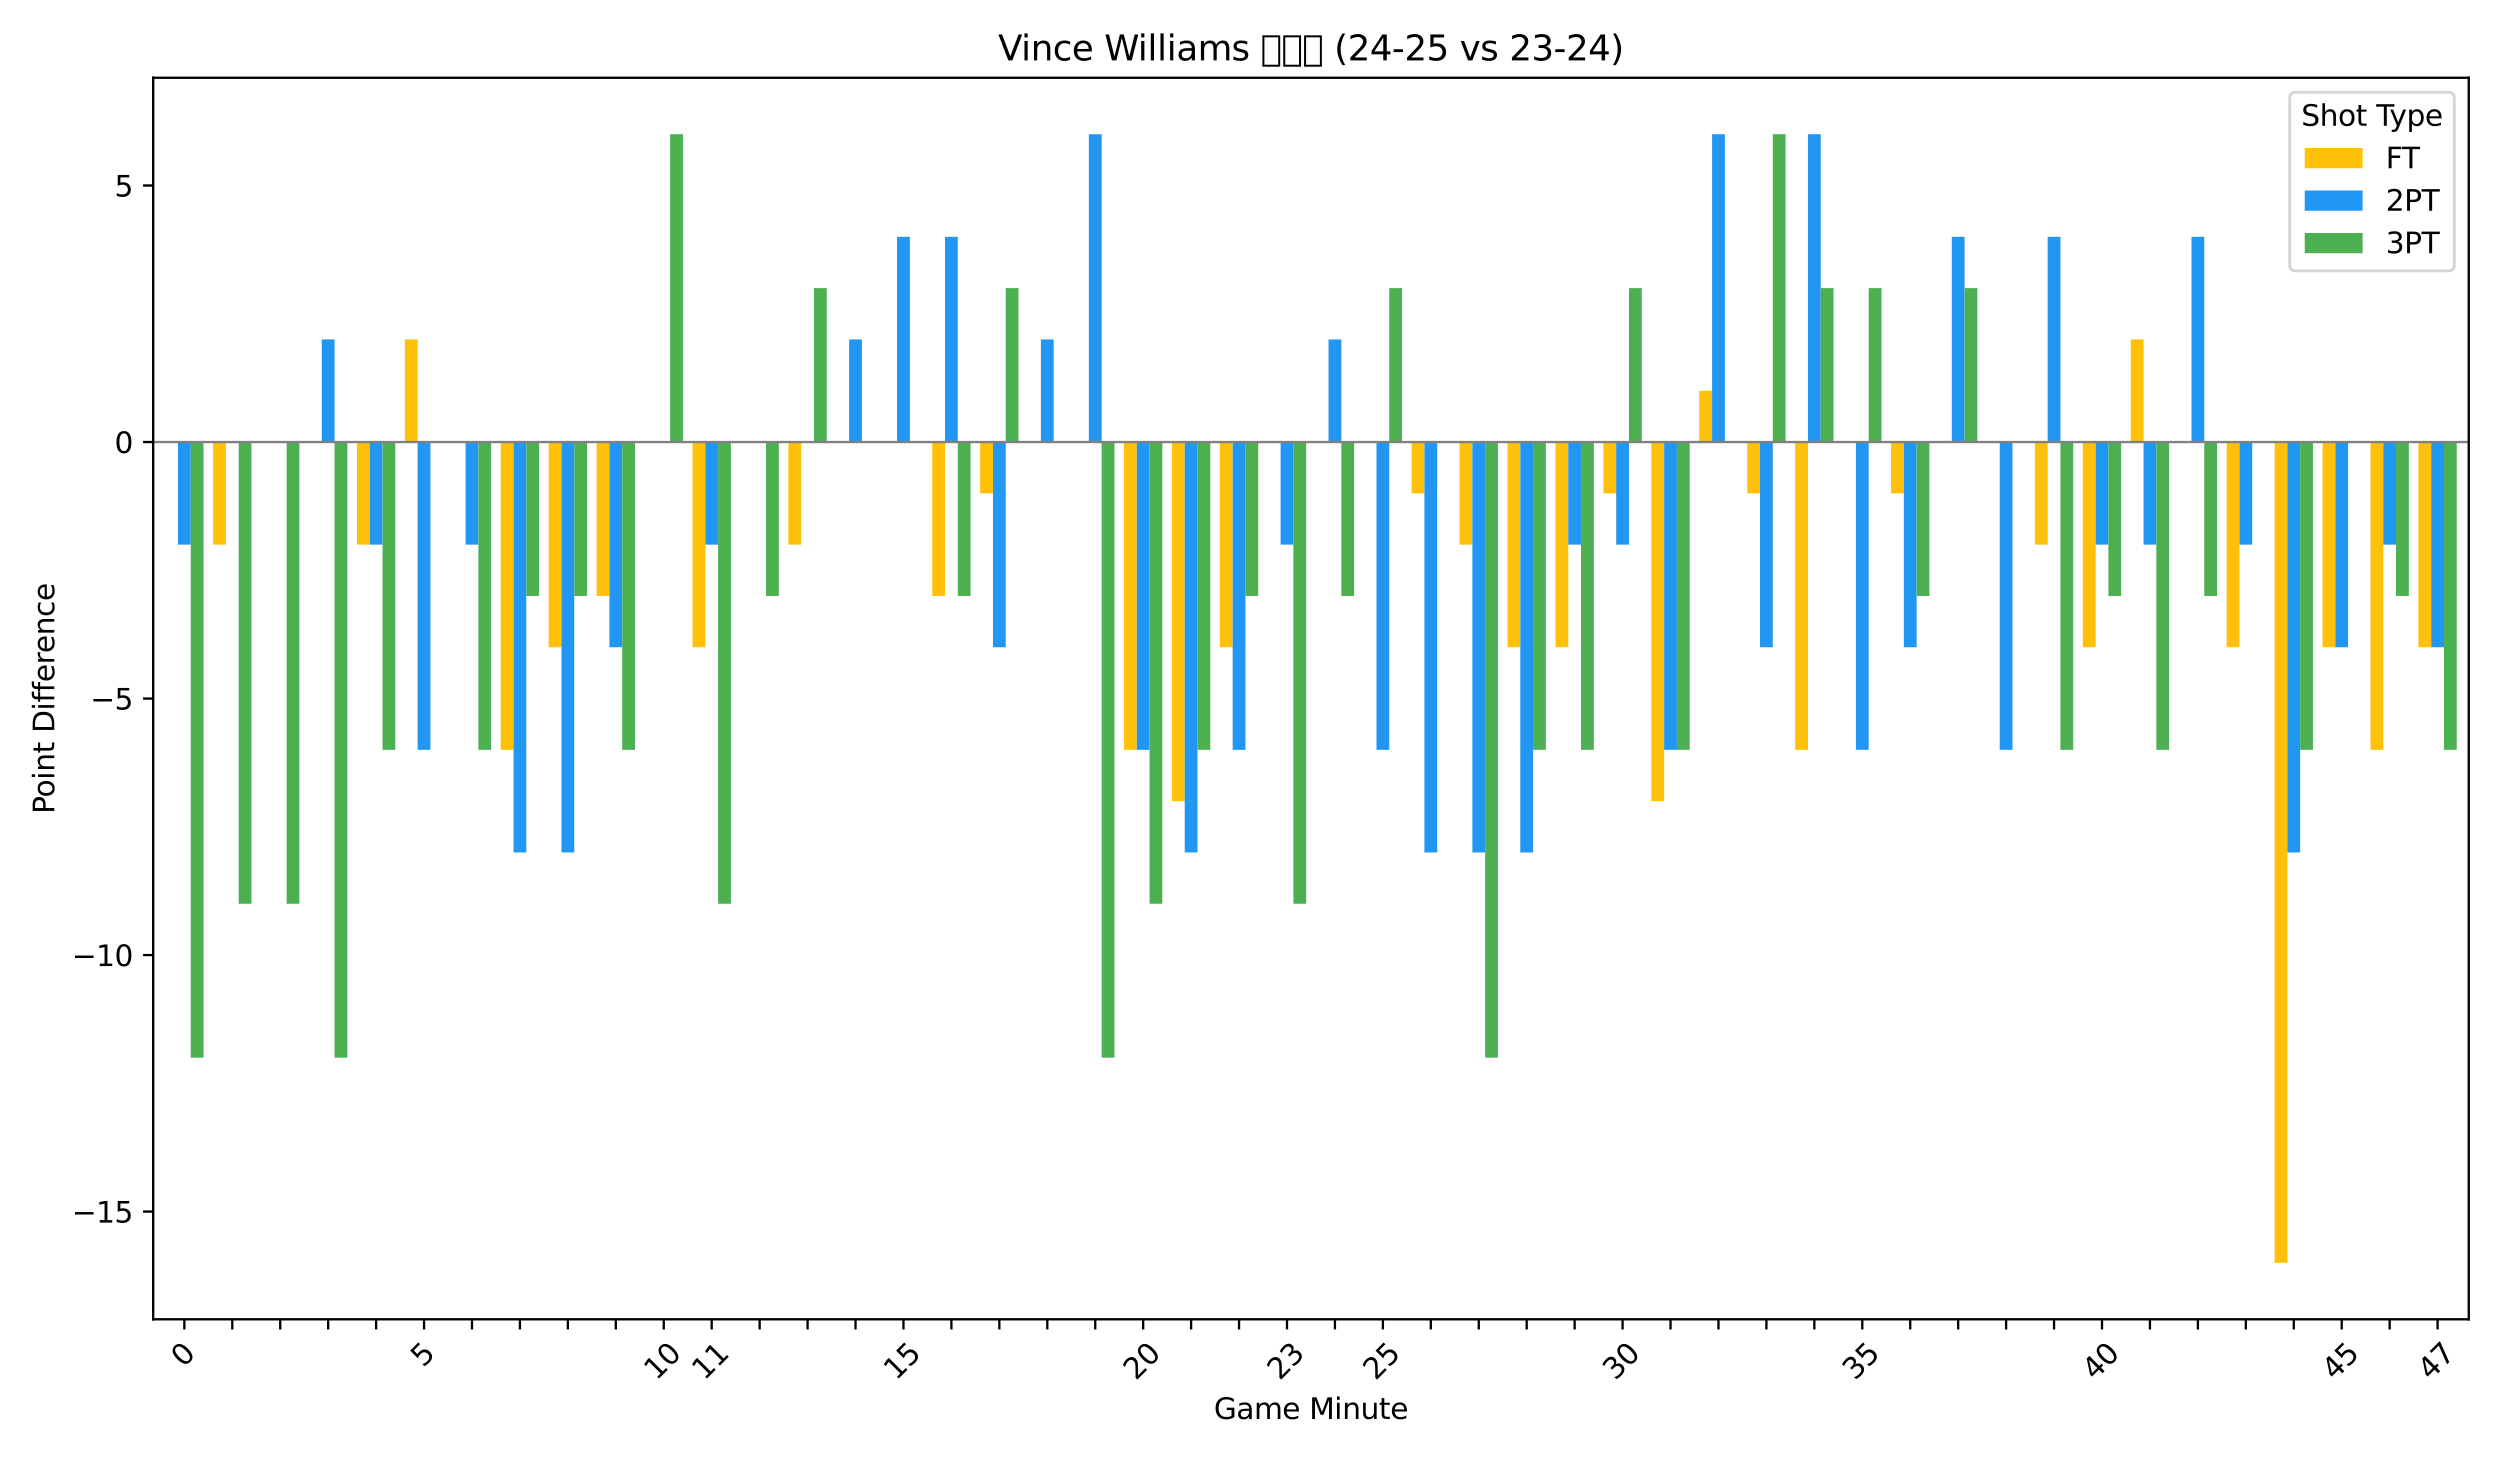 <?xml version="1.0" encoding="utf-8" standalone="no"?>
<!DOCTYPE svg PUBLIC "-//W3C//DTD SVG 1.1//EN"
  "http://www.w3.org/Graphics/SVG/1.1/DTD/svg11.dtd">
<svg xmlns:xlink="http://www.w3.org/1999/xlink" width="864pt" height="504pt" viewBox="0 0 864 504" xmlns="http://www.w3.org/2000/svg" version="1.1">
 <defs>
  <style type="text/css">*{stroke-linejoin: round; stroke-linecap: butt}</style>
 </defs>
 <g id="figure_1">
  <g id="patch_1">
   <path d="M 0 504 
L 864 504 
L 864 0 
L 0 0 
z
" style="fill: #ffffff"/>
  </g>
  <g id="axes_1">
   <g id="patch_2">
    <path d="M 52.94 455.956 
L 853.2 455.956 
L 853.2 26.88 
L 52.94 26.88 
z
" style="fill: #ffffff"/>
   </g>
   <g id="patch_3">
    <path d="M 57.082 152.766 
L 61.5 152.766 
L 61.5 152.766 
L 57.082 152.766 
z
" clip-path="url(#p3e4d8f391f)" style="fill: #ffc107"/>
   </g>
   <g id="patch_4">
    <path d="M 73.651 152.766 
L 78.069 152.766 
L 78.069 188.227 
L 73.651 188.227 
z
" clip-path="url(#p3e4d8f391f)" style="fill: #ffc107"/>
   </g>
   <g id="patch_5">
    <path d="M 90.219 152.766 
L 94.637 152.766 
L 94.637 152.766 
L 90.219 152.766 
z
" clip-path="url(#p3e4d8f391f)" style="fill: #ffc107"/>
   </g>
   <g id="patch_6">
    <path d="M 106.788 152.766 
L 111.206 152.766 
L 111.206 152.766 
L 106.788 152.766 
z
" clip-path="url(#p3e4d8f391f)" style="fill: #ffc107"/>
   </g>
   <g id="patch_7">
    <path d="M 123.356 152.766 
L 127.775 152.766 
L 127.775 188.227 
L 123.356 188.227 
z
" clip-path="url(#p3e4d8f391f)" style="fill: #ffc107"/>
   </g>
   <g id="patch_8">
    <path d="M 139.925 152.766 
L 144.343 152.766 
L 144.343 117.305 
L 139.925 117.305 
z
" clip-path="url(#p3e4d8f391f)" style="fill: #ffc107"/>
   </g>
   <g id="patch_9">
    <path d="M 156.493 152.766 
L 160.912 152.766 
L 160.912 152.766 
L 156.493 152.766 
z
" clip-path="url(#p3e4d8f391f)" style="fill: #ffc107"/>
   </g>
   <g id="patch_10">
    <path d="M 173.062 152.766 
L 177.48 152.766 
L 177.48 259.148 
L 173.062 259.148 
z
" clip-path="url(#p3e4d8f391f)" style="fill: #ffc107"/>
   </g>
   <g id="patch_11">
    <path d="M 189.63 152.766 
L 194.049 152.766 
L 194.049 223.687 
L 189.63 223.687 
z
" clip-path="url(#p3e4d8f391f)" style="fill: #ffc107"/>
   </g>
   <g id="patch_12">
    <path d="M 206.199 152.766 
L 210.617 152.766 
L 210.617 205.957 
L 206.199 205.957 
z
" clip-path="url(#p3e4d8f391f)" style="fill: #ffc107"/>
   </g>
   <g id="patch_13">
    <path d="M 222.767 152.766 
L 227.186 152.766 
L 227.186 152.766 
L 222.767 152.766 
z
" clip-path="url(#p3e4d8f391f)" style="fill: #ffc107"/>
   </g>
   <g id="patch_14">
    <path d="M 239.336 152.766 
L 243.754 152.766 
L 243.754 223.687 
L 239.336 223.687 
z
" clip-path="url(#p3e4d8f391f)" style="fill: #ffc107"/>
   </g>
   <g id="patch_15">
    <path d="M 255.904 152.766 
L 260.323 152.766 
L 260.323 152.766 
L 255.904 152.766 
z
" clip-path="url(#p3e4d8f391f)" style="fill: #ffc107"/>
   </g>
   <g id="patch_16">
    <path d="M 272.473 152.766 
L 276.891 152.766 
L 276.891 188.227 
L 272.473 188.227 
z
" clip-path="url(#p3e4d8f391f)" style="fill: #ffc107"/>
   </g>
   <g id="patch_17">
    <path d="M 289.042 152.766 
L 293.46 152.766 
L 293.46 152.766 
L 289.042 152.766 
z
" clip-path="url(#p3e4d8f391f)" style="fill: #ffc107"/>
   </g>
   <g id="patch_18">
    <path d="M 305.61 152.766 
L 310.028 152.766 
L 310.028 152.766 
L 305.61 152.766 
z
" clip-path="url(#p3e4d8f391f)" style="fill: #ffc107"/>
   </g>
   <g id="patch_19">
    <path d="M 322.179 152.766 
L 326.597 152.766 
L 326.597 205.957 
L 322.179 205.957 
z
" clip-path="url(#p3e4d8f391f)" style="fill: #ffc107"/>
   </g>
   <g id="patch_20">
    <path d="M 338.747 152.766 
L 343.165 152.766 
L 343.165 170.496 
L 338.747 170.496 
z
" clip-path="url(#p3e4d8f391f)" style="fill: #ffc107"/>
   </g>
   <g id="patch_21">
    <path d="M 355.316 152.766 
L 359.734 152.766 
L 359.734 152.766 
L 355.316 152.766 
z
" clip-path="url(#p3e4d8f391f)" style="fill: #ffc107"/>
   </g>
   <g id="patch_22">
    <path d="M 371.884 152.766 
L 376.302 152.766 
L 376.302 152.766 
L 371.884 152.766 
z
" clip-path="url(#p3e4d8f391f)" style="fill: #ffc107"/>
   </g>
   <g id="patch_23">
    <path d="M 388.453 152.766 
L 392.871 152.766 
L 392.871 259.148 
L 388.453 259.148 
z
" clip-path="url(#p3e4d8f391f)" style="fill: #ffc107"/>
   </g>
   <g id="patch_24">
    <path d="M 405.021 152.766 
L 409.44 152.766 
L 409.44 276.879 
L 405.021 276.879 
z
" clip-path="url(#p3e4d8f391f)" style="fill: #ffc107"/>
   </g>
   <g id="patch_25">
    <path d="M 421.59 152.766 
L 426.008 152.766 
L 426.008 223.687 
L 421.59 223.687 
z
" clip-path="url(#p3e4d8f391f)" style="fill: #ffc107"/>
   </g>
   <g id="patch_26">
    <path d="M 438.158 152.766 
L 442.577 152.766 
L 442.577 152.766 
L 438.158 152.766 
z
" clip-path="url(#p3e4d8f391f)" style="fill: #ffc107"/>
   </g>
   <g id="patch_27">
    <path d="M 454.727 152.766 
L 459.145 152.766 
L 459.145 152.766 
L 454.727 152.766 
z
" clip-path="url(#p3e4d8f391f)" style="fill: #ffc107"/>
   </g>
   <g id="patch_28">
    <path d="M 471.295 152.766 
L 475.714 152.766 
L 475.714 152.766 
L 471.295 152.766 
z
" clip-path="url(#p3e4d8f391f)" style="fill: #ffc107"/>
   </g>
   <g id="patch_29">
    <path d="M 487.864 152.766 
L 492.282 152.766 
L 492.282 170.496 
L 487.864 170.496 
z
" clip-path="url(#p3e4d8f391f)" style="fill: #ffc107"/>
   </g>
   <g id="patch_30">
    <path d="M 504.432 152.766 
L 508.851 152.766 
L 508.851 188.227 
L 504.432 188.227 
z
" clip-path="url(#p3e4d8f391f)" style="fill: #ffc107"/>
   </g>
   <g id="patch_31">
    <path d="M 521.001 152.766 
L 525.419 152.766 
L 525.419 223.687 
L 521.001 223.687 
z
" clip-path="url(#p3e4d8f391f)" style="fill: #ffc107"/>
   </g>
   <g id="patch_32">
    <path d="M 537.57 152.766 
L 541.988 152.766 
L 541.988 223.687 
L 537.57 223.687 
z
" clip-path="url(#p3e4d8f391f)" style="fill: #ffc107"/>
   </g>
   <g id="patch_33">
    <path d="M 554.138 152.766 
L 558.556 152.766 
L 558.556 170.496 
L 554.138 170.496 
z
" clip-path="url(#p3e4d8f391f)" style="fill: #ffc107"/>
   </g>
   <g id="patch_34">
    <path d="M 570.707 152.766 
L 575.125 152.766 
L 575.125 276.879 
L 570.707 276.879 
z
" clip-path="url(#p3e4d8f391f)" style="fill: #ffc107"/>
   </g>
   <g id="patch_35">
    <path d="M 587.275 152.766 
L 591.693 152.766 
L 591.693 135.035 
L 587.275 135.035 
z
" clip-path="url(#p3e4d8f391f)" style="fill: #ffc107"/>
   </g>
   <g id="patch_36">
    <path d="M 603.844 152.766 
L 608.262 152.766 
L 608.262 170.496 
L 603.844 170.496 
z
" clip-path="url(#p3e4d8f391f)" style="fill: #ffc107"/>
   </g>
   <g id="patch_37">
    <path d="M 620.412 152.766 
L 624.83 152.766 
L 624.83 259.148 
L 620.412 259.148 
z
" clip-path="url(#p3e4d8f391f)" style="fill: #ffc107"/>
   </g>
   <g id="patch_38">
    <path d="M 636.981 152.766 
L 641.399 152.766 
L 641.399 152.766 
L 636.981 152.766 
z
" clip-path="url(#p3e4d8f391f)" style="fill: #ffc107"/>
   </g>
   <g id="patch_39">
    <path d="M 653.549 152.766 
L 657.967 152.766 
L 657.967 170.496 
L 653.549 170.496 
z
" clip-path="url(#p3e4d8f391f)" style="fill: #ffc107"/>
   </g>
   <g id="patch_40">
    <path d="M 670.118 152.766 
L 674.536 152.766 
L 674.536 152.766 
L 670.118 152.766 
z
" clip-path="url(#p3e4d8f391f)" style="fill: #ffc107"/>
   </g>
   <g id="patch_41">
    <path d="M 686.686 152.766 
L 691.105 152.766 
L 691.105 152.766 
L 686.686 152.766 
z
" clip-path="url(#p3e4d8f391f)" style="fill: #ffc107"/>
   </g>
   <g id="patch_42">
    <path d="M 703.255 152.766 
L 707.673 152.766 
L 707.673 188.227 
L 703.255 188.227 
z
" clip-path="url(#p3e4d8f391f)" style="fill: #ffc107"/>
   </g>
   <g id="patch_43">
    <path d="M 719.823 152.766 
L 724.242 152.766 
L 724.242 223.687 
L 719.823 223.687 
z
" clip-path="url(#p3e4d8f391f)" style="fill: #ffc107"/>
   </g>
   <g id="patch_44">
    <path d="M 736.392 152.766 
L 740.81 152.766 
L 740.81 117.305 
L 736.392 117.305 
z
" clip-path="url(#p3e4d8f391f)" style="fill: #ffc107"/>
   </g>
   <g id="patch_45">
    <path d="M 752.96 152.766 
L 757.379 152.766 
L 757.379 152.766 
L 752.96 152.766 
z
" clip-path="url(#p3e4d8f391f)" style="fill: #ffc107"/>
   </g>
   <g id="patch_46">
    <path d="M 769.529 152.766 
L 773.947 152.766 
L 773.947 223.687 
L 769.529 223.687 
z
" clip-path="url(#p3e4d8f391f)" style="fill: #ffc107"/>
   </g>
   <g id="patch_47">
    <path d="M 786.097 152.766 
L 790.516 152.766 
L 790.516 436.452 
L 786.097 436.452 
z
" clip-path="url(#p3e4d8f391f)" style="fill: #ffc107"/>
   </g>
   <g id="patch_48">
    <path d="M 802.666 152.766 
L 807.084 152.766 
L 807.084 223.687 
L 802.666 223.687 
z
" clip-path="url(#p3e4d8f391f)" style="fill: #ffc107"/>
   </g>
   <g id="patch_49">
    <path d="M 819.235 152.766 
L 823.653 152.766 
L 823.653 259.148 
L 819.235 259.148 
z
" clip-path="url(#p3e4d8f391f)" style="fill: #ffc107"/>
   </g>
   <g id="patch_50">
    <path d="M 835.803 152.766 
L 840.221 152.766 
L 840.221 223.687 
L 835.803 223.687 
z
" clip-path="url(#p3e4d8f391f)" style="fill: #ffc107"/>
   </g>
   <g id="patch_51">
    <path d="M 61.5 152.766 
L 65.919 152.766 
L 65.919 188.227 
L 61.5 188.227 
z
" clip-path="url(#p3e4d8f391f)" style="fill: #2196f3"/>
   </g>
   <g id="patch_52">
    <path d="M 78.069 152.766 
L 82.487 152.766 
L 82.487 152.766 
L 78.069 152.766 
z
" clip-path="url(#p3e4d8f391f)" style="fill: #2196f3"/>
   </g>
   <g id="patch_53">
    <path d="M 94.637 152.766 
L 99.056 152.766 
L 99.056 152.766 
L 94.637 152.766 
z
" clip-path="url(#p3e4d8f391f)" style="fill: #2196f3"/>
   </g>
   <g id="patch_54">
    <path d="M 111.206 152.766 
L 115.624 152.766 
L 115.624 117.305 
L 111.206 117.305 
z
" clip-path="url(#p3e4d8f391f)" style="fill: #2196f3"/>
   </g>
   <g id="patch_55">
    <path d="M 127.775 152.766 
L 132.193 152.766 
L 132.193 188.227 
L 127.775 188.227 
z
" clip-path="url(#p3e4d8f391f)" style="fill: #2196f3"/>
   </g>
   <g id="patch_56">
    <path d="M 144.343 152.766 
L 148.761 152.766 
L 148.761 259.148 
L 144.343 259.148 
z
" clip-path="url(#p3e4d8f391f)" style="fill: #2196f3"/>
   </g>
   <g id="patch_57">
    <path d="M 160.912 152.766 
L 165.33 152.766 
L 165.33 188.227 
L 160.912 188.227 
z
" clip-path="url(#p3e4d8f391f)" style="fill: #2196f3"/>
   </g>
   <g id="patch_58">
    <path d="M 177.48 152.766 
L 181.898 152.766 
L 181.898 294.609 
L 177.48 294.609 
z
" clip-path="url(#p3e4d8f391f)" style="fill: #2196f3"/>
   </g>
   <g id="patch_59">
    <path d="M 194.049 152.766 
L 198.467 152.766 
L 198.467 294.609 
L 194.049 294.609 
z
" clip-path="url(#p3e4d8f391f)" style="fill: #2196f3"/>
   </g>
   <g id="patch_60">
    <path d="M 210.617 152.766 
L 215.035 152.766 
L 215.035 223.687 
L 210.617 223.687 
z
" clip-path="url(#p3e4d8f391f)" style="fill: #2196f3"/>
   </g>
   <g id="patch_61">
    <path d="M 227.186 152.766 
L 231.604 152.766 
L 231.604 152.766 
L 227.186 152.766 
z
" clip-path="url(#p3e4d8f391f)" style="fill: #2196f3"/>
   </g>
   <g id="patch_62">
    <path d="M 243.754 152.766 
L 248.173 152.766 
L 248.173 188.227 
L 243.754 188.227 
z
" clip-path="url(#p3e4d8f391f)" style="fill: #2196f3"/>
   </g>
   <g id="patch_63">
    <path d="M 260.323 152.766 
L 264.741 152.766 
L 264.741 152.766 
L 260.323 152.766 
z
" clip-path="url(#p3e4d8f391f)" style="fill: #2196f3"/>
   </g>
   <g id="patch_64">
    <path d="M 276.891 152.766 
L 281.31 152.766 
L 281.31 152.766 
L 276.891 152.766 
z
" clip-path="url(#p3e4d8f391f)" style="fill: #2196f3"/>
   </g>
   <g id="patch_65">
    <path d="M 293.46 152.766 
L 297.878 152.766 
L 297.878 117.305 
L 293.46 117.305 
z
" clip-path="url(#p3e4d8f391f)" style="fill: #2196f3"/>
   </g>
   <g id="patch_66">
    <path d="M 310.028 152.766 
L 314.447 152.766 
L 314.447 81.844 
L 310.028 81.844 
z
" clip-path="url(#p3e4d8f391f)" style="fill: #2196f3"/>
   </g>
   <g id="patch_67">
    <path d="M 326.597 152.766 
L 331.015 152.766 
L 331.015 81.844 
L 326.597 81.844 
z
" clip-path="url(#p3e4d8f391f)" style="fill: #2196f3"/>
   </g>
   <g id="patch_68">
    <path d="M 343.165 152.766 
L 347.584 152.766 
L 347.584 223.687 
L 343.165 223.687 
z
" clip-path="url(#p3e4d8f391f)" style="fill: #2196f3"/>
   </g>
   <g id="patch_69">
    <path d="M 359.734 152.766 
L 364.152 152.766 
L 364.152 117.305 
L 359.734 117.305 
z
" clip-path="url(#p3e4d8f391f)" style="fill: #2196f3"/>
   </g>
   <g id="patch_70">
    <path d="M 376.302 152.766 
L 380.721 152.766 
L 380.721 46.383 
L 376.302 46.383 
z
" clip-path="url(#p3e4d8f391f)" style="fill: #2196f3"/>
   </g>
   <g id="patch_71">
    <path d="M 392.871 152.766 
L 397.289 152.766 
L 397.289 259.148 
L 392.871 259.148 
z
" clip-path="url(#p3e4d8f391f)" style="fill: #2196f3"/>
   </g>
   <g id="patch_72">
    <path d="M 409.44 152.766 
L 413.858 152.766 
L 413.858 294.609 
L 409.44 294.609 
z
" clip-path="url(#p3e4d8f391f)" style="fill: #2196f3"/>
   </g>
   <g id="patch_73">
    <path d="M 426.008 152.766 
L 430.426 152.766 
L 430.426 259.148 
L 426.008 259.148 
z
" clip-path="url(#p3e4d8f391f)" style="fill: #2196f3"/>
   </g>
   <g id="patch_74">
    <path d="M 442.577 152.766 
L 446.995 152.766 
L 446.995 188.227 
L 442.577 188.227 
z
" clip-path="url(#p3e4d8f391f)" style="fill: #2196f3"/>
   </g>
   <g id="patch_75">
    <path d="M 459.145 152.766 
L 463.563 152.766 
L 463.563 117.305 
L 459.145 117.305 
z
" clip-path="url(#p3e4d8f391f)" style="fill: #2196f3"/>
   </g>
   <g id="patch_76">
    <path d="M 475.714 152.766 
L 480.132 152.766 
L 480.132 259.148 
L 475.714 259.148 
z
" clip-path="url(#p3e4d8f391f)" style="fill: #2196f3"/>
   </g>
   <g id="patch_77">
    <path d="M 492.282 152.766 
L 496.7 152.766 
L 496.7 294.609 
L 492.282 294.609 
z
" clip-path="url(#p3e4d8f391f)" style="fill: #2196f3"/>
   </g>
   <g id="patch_78">
    <path d="M 508.851 152.766 
L 513.269 152.766 
L 513.269 294.609 
L 508.851 294.609 
z
" clip-path="url(#p3e4d8f391f)" style="fill: #2196f3"/>
   </g>
   <g id="patch_79">
    <path d="M 525.419 152.766 
L 529.838 152.766 
L 529.838 294.609 
L 525.419 294.609 
z
" clip-path="url(#p3e4d8f391f)" style="fill: #2196f3"/>
   </g>
   <g id="patch_80">
    <path d="M 541.988 152.766 
L 546.406 152.766 
L 546.406 188.227 
L 541.988 188.227 
z
" clip-path="url(#p3e4d8f391f)" style="fill: #2196f3"/>
   </g>
   <g id="patch_81">
    <path d="M 558.556 152.766 
L 562.975 152.766 
L 562.975 188.227 
L 558.556 188.227 
z
" clip-path="url(#p3e4d8f391f)" style="fill: #2196f3"/>
   </g>
   <g id="patch_82">
    <path d="M 575.125 152.766 
L 579.543 152.766 
L 579.543 259.148 
L 575.125 259.148 
z
" clip-path="url(#p3e4d8f391f)" style="fill: #2196f3"/>
   </g>
   <g id="patch_83">
    <path d="M 591.693 152.766 
L 596.112 152.766 
L 596.112 46.383 
L 591.693 46.383 
z
" clip-path="url(#p3e4d8f391f)" style="fill: #2196f3"/>
   </g>
   <g id="patch_84">
    <path d="M 608.262 152.766 
L 612.68 152.766 
L 612.68 223.687 
L 608.262 223.687 
z
" clip-path="url(#p3e4d8f391f)" style="fill: #2196f3"/>
   </g>
   <g id="patch_85">
    <path d="M 624.83 152.766 
L 629.249 152.766 
L 629.249 46.383 
L 624.83 46.383 
z
" clip-path="url(#p3e4d8f391f)" style="fill: #2196f3"/>
   </g>
   <g id="patch_86">
    <path d="M 641.399 152.766 
L 645.817 152.766 
L 645.817 259.148 
L 641.399 259.148 
z
" clip-path="url(#p3e4d8f391f)" style="fill: #2196f3"/>
   </g>
   <g id="patch_87">
    <path d="M 657.967 152.766 
L 662.386 152.766 
L 662.386 223.687 
L 657.967 223.687 
z
" clip-path="url(#p3e4d8f391f)" style="fill: #2196f3"/>
   </g>
   <g id="patch_88">
    <path d="M 674.536 152.766 
L 678.954 152.766 
L 678.954 81.844 
L 674.536 81.844 
z
" clip-path="url(#p3e4d8f391f)" style="fill: #2196f3"/>
   </g>
   <g id="patch_89">
    <path d="M 691.105 152.766 
L 695.523 152.766 
L 695.523 259.148 
L 691.105 259.148 
z
" clip-path="url(#p3e4d8f391f)" style="fill: #2196f3"/>
   </g>
   <g id="patch_90">
    <path d="M 707.673 152.766 
L 712.091 152.766 
L 712.091 81.844 
L 707.673 81.844 
z
" clip-path="url(#p3e4d8f391f)" style="fill: #2196f3"/>
   </g>
   <g id="patch_91">
    <path d="M 724.242 152.766 
L 728.66 152.766 
L 728.66 188.227 
L 724.242 188.227 
z
" clip-path="url(#p3e4d8f391f)" style="fill: #2196f3"/>
   </g>
   <g id="patch_92">
    <path d="M 740.81 152.766 
L 745.228 152.766 
L 745.228 188.227 
L 740.81 188.227 
z
" clip-path="url(#p3e4d8f391f)" style="fill: #2196f3"/>
   </g>
   <g id="patch_93">
    <path d="M 757.379 152.766 
L 761.797 152.766 
L 761.797 81.844 
L 757.379 81.844 
z
" clip-path="url(#p3e4d8f391f)" style="fill: #2196f3"/>
   </g>
   <g id="patch_94">
    <path d="M 773.947 152.766 
L 778.365 152.766 
L 778.365 188.227 
L 773.947 188.227 
z
" clip-path="url(#p3e4d8f391f)" style="fill: #2196f3"/>
   </g>
   <g id="patch_95">
    <path d="M 790.516 152.766 
L 794.934 152.766 
L 794.934 294.609 
L 790.516 294.609 
z
" clip-path="url(#p3e4d8f391f)" style="fill: #2196f3"/>
   </g>
   <g id="patch_96">
    <path d="M 807.084 152.766 
L 811.503 152.766 
L 811.503 223.687 
L 807.084 223.687 
z
" clip-path="url(#p3e4d8f391f)" style="fill: #2196f3"/>
   </g>
   <g id="patch_97">
    <path d="M 823.653 152.766 
L 828.071 152.766 
L 828.071 188.227 
L 823.653 188.227 
z
" clip-path="url(#p3e4d8f391f)" style="fill: #2196f3"/>
   </g>
   <g id="patch_98">
    <path d="M 840.221 152.766 
L 844.64 152.766 
L 844.64 223.687 
L 840.221 223.687 
z
" clip-path="url(#p3e4d8f391f)" style="fill: #2196f3"/>
   </g>
   <g id="patch_99">
    <path d="M 65.919 152.766 
L 70.337 152.766 
L 70.337 365.531 
L 65.919 365.531 
z
" clip-path="url(#p3e4d8f391f)" style="fill: #4caf50"/>
   </g>
   <g id="patch_100">
    <path d="M 82.487 152.766 
L 86.905 152.766 
L 86.905 312.339 
L 82.487 312.339 
z
" clip-path="url(#p3e4d8f391f)" style="fill: #4caf50"/>
   </g>
   <g id="patch_101">
    <path d="M 99.056 152.766 
L 103.474 152.766 
L 103.474 312.339 
L 99.056 312.339 
z
" clip-path="url(#p3e4d8f391f)" style="fill: #4caf50"/>
   </g>
   <g id="patch_102">
    <path d="M 115.624 152.766 
L 120.043 152.766 
L 120.043 365.531 
L 115.624 365.531 
z
" clip-path="url(#p3e4d8f391f)" style="fill: #4caf50"/>
   </g>
   <g id="patch_103">
    <path d="M 132.193 152.766 
L 136.611 152.766 
L 136.611 259.148 
L 132.193 259.148 
z
" clip-path="url(#p3e4d8f391f)" style="fill: #4caf50"/>
   </g>
   <g id="patch_104">
    <path d="M 148.761 152.766 
L 153.18 152.766 
L 153.18 152.766 
L 148.761 152.766 
z
" clip-path="url(#p3e4d8f391f)" style="fill: #4caf50"/>
   </g>
   <g id="patch_105">
    <path d="M 165.33 152.766 
L 169.748 152.766 
L 169.748 259.148 
L 165.33 259.148 
z
" clip-path="url(#p3e4d8f391f)" style="fill: #4caf50"/>
   </g>
   <g id="patch_106">
    <path d="M 181.898 152.766 
L 186.317 152.766 
L 186.317 205.957 
L 181.898 205.957 
z
" clip-path="url(#p3e4d8f391f)" style="fill: #4caf50"/>
   </g>
   <g id="patch_107">
    <path d="M 198.467 152.766 
L 202.885 152.766 
L 202.885 205.957 
L 198.467 205.957 
z
" clip-path="url(#p3e4d8f391f)" style="fill: #4caf50"/>
   </g>
   <g id="patch_108">
    <path d="M 215.035 152.766 
L 219.454 152.766 
L 219.454 259.148 
L 215.035 259.148 
z
" clip-path="url(#p3e4d8f391f)" style="fill: #4caf50"/>
   </g>
   <g id="patch_109">
    <path d="M 231.604 152.766 
L 236.022 152.766 
L 236.022 46.383 
L 231.604 46.383 
z
" clip-path="url(#p3e4d8f391f)" style="fill: #4caf50"/>
   </g>
   <g id="patch_110">
    <path d="M 248.173 152.766 
L 252.591 152.766 
L 252.591 312.339 
L 248.173 312.339 
z
" clip-path="url(#p3e4d8f391f)" style="fill: #4caf50"/>
   </g>
   <g id="patch_111">
    <path d="M 264.741 152.766 
L 269.159 152.766 
L 269.159 205.957 
L 264.741 205.957 
z
" clip-path="url(#p3e4d8f391f)" style="fill: #4caf50"/>
   </g>
   <g id="patch_112">
    <path d="M 281.31 152.766 
L 285.728 152.766 
L 285.728 99.575 
L 281.31 99.575 
z
" clip-path="url(#p3e4d8f391f)" style="fill: #4caf50"/>
   </g>
   <g id="patch_113">
    <path d="M 297.878 152.766 
L 302.296 152.766 
L 302.296 152.766 
L 297.878 152.766 
z
" clip-path="url(#p3e4d8f391f)" style="fill: #4caf50"/>
   </g>
   <g id="patch_114">
    <path d="M 314.447 152.766 
L 318.865 152.766 
L 318.865 152.766 
L 314.447 152.766 
z
" clip-path="url(#p3e4d8f391f)" style="fill: #4caf50"/>
   </g>
   <g id="patch_115">
    <path d="M 331.015 152.766 
L 335.433 152.766 
L 335.433 205.957 
L 331.015 205.957 
z
" clip-path="url(#p3e4d8f391f)" style="fill: #4caf50"/>
   </g>
   <g id="patch_116">
    <path d="M 347.584 152.766 
L 352.002 152.766 
L 352.002 99.575 
L 347.584 99.575 
z
" clip-path="url(#p3e4d8f391f)" style="fill: #4caf50"/>
   </g>
   <g id="patch_117">
    <path d="M 364.152 152.766 
L 368.57 152.766 
L 368.57 152.766 
L 364.152 152.766 
z
" clip-path="url(#p3e4d8f391f)" style="fill: #4caf50"/>
   </g>
   <g id="patch_118">
    <path d="M 380.721 152.766 
L 385.139 152.766 
L 385.139 365.531 
L 380.721 365.531 
z
" clip-path="url(#p3e4d8f391f)" style="fill: #4caf50"/>
   </g>
   <g id="patch_119">
    <path d="M 397.289 152.766 
L 401.708 152.766 
L 401.708 312.339 
L 397.289 312.339 
z
" clip-path="url(#p3e4d8f391f)" style="fill: #4caf50"/>
   </g>
   <g id="patch_120">
    <path d="M 413.858 152.766 
L 418.276 152.766 
L 418.276 259.148 
L 413.858 259.148 
z
" clip-path="url(#p3e4d8f391f)" style="fill: #4caf50"/>
   </g>
   <g id="patch_121">
    <path d="M 430.426 152.766 
L 434.845 152.766 
L 434.845 205.957 
L 430.426 205.957 
z
" clip-path="url(#p3e4d8f391f)" style="fill: #4caf50"/>
   </g>
   <g id="patch_122">
    <path d="M 446.995 152.766 
L 451.413 152.766 
L 451.413 312.339 
L 446.995 312.339 
z
" clip-path="url(#p3e4d8f391f)" style="fill: #4caf50"/>
   </g>
   <g id="patch_123">
    <path d="M 463.563 152.766 
L 467.982 152.766 
L 467.982 205.957 
L 463.563 205.957 
z
" clip-path="url(#p3e4d8f391f)" style="fill: #4caf50"/>
   </g>
   <g id="patch_124">
    <path d="M 480.132 152.766 
L 484.55 152.766 
L 484.55 99.575 
L 480.132 99.575 
z
" clip-path="url(#p3e4d8f391f)" style="fill: #4caf50"/>
   </g>
   <g id="patch_125">
    <path d="M 496.7 152.766 
L 501.119 152.766 
L 501.119 152.766 
L 496.7 152.766 
z
" clip-path="url(#p3e4d8f391f)" style="fill: #4caf50"/>
   </g>
   <g id="patch_126">
    <path d="M 513.269 152.766 
L 517.687 152.766 
L 517.687 365.531 
L 513.269 365.531 
z
" clip-path="url(#p3e4d8f391f)" style="fill: #4caf50"/>
   </g>
   <g id="patch_127">
    <path d="M 529.838 152.766 
L 534.256 152.766 
L 534.256 259.148 
L 529.838 259.148 
z
" clip-path="url(#p3e4d8f391f)" style="fill: #4caf50"/>
   </g>
   <g id="patch_128">
    <path d="M 546.406 152.766 
L 550.824 152.766 
L 550.824 259.148 
L 546.406 259.148 
z
" clip-path="url(#p3e4d8f391f)" style="fill: #4caf50"/>
   </g>
   <g id="patch_129">
    <path d="M 562.975 152.766 
L 567.393 152.766 
L 567.393 99.575 
L 562.975 99.575 
z
" clip-path="url(#p3e4d8f391f)" style="fill: #4caf50"/>
   </g>
   <g id="patch_130">
    <path d="M 579.543 152.766 
L 583.961 152.766 
L 583.961 259.148 
L 579.543 259.148 
z
" clip-path="url(#p3e4d8f391f)" style="fill: #4caf50"/>
   </g>
   <g id="patch_131">
    <path d="M 596.112 152.766 
L 600.53 152.766 
L 600.53 152.766 
L 596.112 152.766 
z
" clip-path="url(#p3e4d8f391f)" style="fill: #4caf50"/>
   </g>
   <g id="patch_132">
    <path d="M 612.68 152.766 
L 617.098 152.766 
L 617.098 46.383 
L 612.68 46.383 
z
" clip-path="url(#p3e4d8f391f)" style="fill: #4caf50"/>
   </g>
   <g id="patch_133">
    <path d="M 629.249 152.766 
L 633.667 152.766 
L 633.667 99.575 
L 629.249 99.575 
z
" clip-path="url(#p3e4d8f391f)" style="fill: #4caf50"/>
   </g>
   <g id="patch_134">
    <path d="M 645.817 152.766 
L 650.236 152.766 
L 650.236 99.575 
L 645.817 99.575 
z
" clip-path="url(#p3e4d8f391f)" style="fill: #4caf50"/>
   </g>
   <g id="patch_135">
    <path d="M 662.386 152.766 
L 666.804 152.766 
L 666.804 205.957 
L 662.386 205.957 
z
" clip-path="url(#p3e4d8f391f)" style="fill: #4caf50"/>
   </g>
   <g id="patch_136">
    <path d="M 678.954 152.766 
L 683.373 152.766 
L 683.373 99.575 
L 678.954 99.575 
z
" clip-path="url(#p3e4d8f391f)" style="fill: #4caf50"/>
   </g>
   <g id="patch_137">
    <path d="M 695.523 152.766 
L 699.941 152.766 
L 699.941 152.766 
L 695.523 152.766 
z
" clip-path="url(#p3e4d8f391f)" style="fill: #4caf50"/>
   </g>
   <g id="patch_138">
    <path d="M 712.091 152.766 
L 716.51 152.766 
L 716.51 259.148 
L 712.091 259.148 
z
" clip-path="url(#p3e4d8f391f)" style="fill: #4caf50"/>
   </g>
   <g id="patch_139">
    <path d="M 728.66 152.766 
L 733.078 152.766 
L 733.078 205.957 
L 728.66 205.957 
z
" clip-path="url(#p3e4d8f391f)" style="fill: #4caf50"/>
   </g>
   <g id="patch_140">
    <path d="M 745.228 152.766 
L 749.647 152.766 
L 749.647 259.148 
L 745.228 259.148 
z
" clip-path="url(#p3e4d8f391f)" style="fill: #4caf50"/>
   </g>
   <g id="patch_141">
    <path d="M 761.797 152.766 
L 766.215 152.766 
L 766.215 205.957 
L 761.797 205.957 
z
" clip-path="url(#p3e4d8f391f)" style="fill: #4caf50"/>
   </g>
   <g id="patch_142">
    <path d="M 778.365 152.766 
L 782.784 152.766 
L 782.784 152.766 
L 778.365 152.766 
z
" clip-path="url(#p3e4d8f391f)" style="fill: #4caf50"/>
   </g>
   <g id="patch_143">
    <path d="M 794.934 152.766 
L 799.352 152.766 
L 799.352 259.148 
L 794.934 259.148 
z
" clip-path="url(#p3e4d8f391f)" style="fill: #4caf50"/>
   </g>
   <g id="patch_144">
    <path d="M 811.503 152.766 
L 815.921 152.766 
L 815.921 152.766 
L 811.503 152.766 
z
" clip-path="url(#p3e4d8f391f)" style="fill: #4caf50"/>
   </g>
   <g id="patch_145">
    <path d="M 828.071 152.766 
L 832.489 152.766 
L 832.489 205.957 
L 828.071 205.957 
z
" clip-path="url(#p3e4d8f391f)" style="fill: #4caf50"/>
   </g>
   <g id="patch_146">
    <path d="M 844.64 152.766 
L 849.058 152.766 
L 849.058 259.148 
L 844.64 259.148 
z
" clip-path="url(#p3e4d8f391f)" style="fill: #4caf50"/>
   </g>
   <g id="matplotlib.axis_1">
    <g id="xtick_1">
     <g id="line2d_1">
      <defs>
       <path id="md7b8a782dc" d="M 0 0 
L 0 3.5 
" style="stroke: #000000; stroke-width: 0.8"/>
      </defs>
      <g>
       <use xlink:href="#md7b8a782dc" x="63.71" y="455.956" style="stroke: #000000; stroke-width: 0.8"/>
      </g>
     </g>
     <g id="text_1">
      <!-- 0 -->
      <g transform="translate(63.411 472.827) rotate(-45) scale(0.1 -0.1)">
       <defs>
        <path id="DejaVuSans-30" d="M 2034 4250 
Q 1547 4250 1301 3770 
Q 1056 3291 1056 2328 
Q 1056 1369 1301 889 
Q 1547 409 2034 409 
Q 2525 409 2770 889 
Q 3016 1369 3016 2328 
Q 3016 3291 2770 3770 
Q 2525 4250 2034 4250 
z
M 2034 4750 
Q 2819 4750 3233 4129 
Q 3647 3509 3647 2328 
Q 3647 1150 3233 529 
Q 2819 -91 2034 -91 
Q 1250 -91 836 529 
Q 422 1150 422 2328 
Q 422 3509 836 4129 
Q 1250 4750 2034 4750 
z
" transform="scale(0.016)"/>
       </defs>
       <use xlink:href="#DejaVuSans-30"/>
      </g>
     </g>
    </g>
    <g id="xtick_2">
     <g id="line2d_2">
      <g>
       <use xlink:href="#md7b8a782dc" x="80.278" y="455.956" style="stroke: #000000; stroke-width: 0.8"/>
      </g>
     </g>
    </g>
    <g id="xtick_3">
     <g id="line2d_3">
      <g>
       <use xlink:href="#md7b8a782dc" x="96.847" y="455.956" style="stroke: #000000; stroke-width: 0.8"/>
      </g>
     </g>
    </g>
    <g id="xtick_4">
     <g id="line2d_4">
      <g>
       <use xlink:href="#md7b8a782dc" x="113.415" y="455.956" style="stroke: #000000; stroke-width: 0.8"/>
      </g>
     </g>
    </g>
    <g id="xtick_5">
     <g id="line2d_5">
      <g>
       <use xlink:href="#md7b8a782dc" x="129.984" y="455.956" style="stroke: #000000; stroke-width: 0.8"/>
      </g>
     </g>
    </g>
    <g id="xtick_6">
     <g id="line2d_6">
      <g>
       <use xlink:href="#md7b8a782dc" x="146.552" y="455.956" style="stroke: #000000; stroke-width: 0.8"/>
      </g>
     </g>
     <g id="text_2">
      <!-- 5 -->
      <g transform="translate(146.254 472.827) rotate(-45) scale(0.1 -0.1)">
       <defs>
        <path id="DejaVuSans-35" d="M 691 4666 
L 3169 4666 
L 3169 4134 
L 1269 4134 
L 1269 2991 
Q 1406 3038 1543 3061 
Q 1681 3084 1819 3084 
Q 2600 3084 3056 2656 
Q 3513 2228 3513 1497 
Q 3513 744 3044 326 
Q 2575 -91 1722 -91 
Q 1428 -91 1123 -41 
Q 819 9 494 109 
L 494 744 
Q 775 591 1075 516 
Q 1375 441 1709 441 
Q 2250 441 2565 725 
Q 2881 1009 2881 1497 
Q 2881 1984 2565 2268 
Q 2250 2553 1709 2553 
Q 1456 2553 1204 2497 
Q 953 2441 691 2322 
L 691 4666 
z
" transform="scale(0.016)"/>
       </defs>
       <use xlink:href="#DejaVuSans-35"/>
      </g>
     </g>
    </g>
    <g id="xtick_7">
     <g id="line2d_7">
      <g>
       <use xlink:href="#md7b8a782dc" x="163.121" y="455.956" style="stroke: #000000; stroke-width: 0.8"/>
      </g>
     </g>
    </g>
    <g id="xtick_8">
     <g id="line2d_8">
      <g>
       <use xlink:href="#md7b8a782dc" x="179.689" y="455.956" style="stroke: #000000; stroke-width: 0.8"/>
      </g>
     </g>
    </g>
    <g id="xtick_9">
     <g id="line2d_9">
      <g>
       <use xlink:href="#md7b8a782dc" x="196.258" y="455.956" style="stroke: #000000; stroke-width: 0.8"/>
      </g>
     </g>
    </g>
    <g id="xtick_10">
     <g id="line2d_10">
      <g>
       <use xlink:href="#md7b8a782dc" x="212.826" y="455.956" style="stroke: #000000; stroke-width: 0.8"/>
      </g>
     </g>
    </g>
    <g id="xtick_11">
     <g id="line2d_11">
      <g>
       <use xlink:href="#md7b8a782dc" x="229.395" y="455.956" style="stroke: #000000; stroke-width: 0.8"/>
      </g>
     </g>
     <g id="text_3">
      <!-- 10 -->
      <g transform="translate(226.847 477.326) rotate(-45) scale(0.1 -0.1)">
       <defs>
        <path id="DejaVuSans-31" d="M 794 531 
L 1825 531 
L 1825 4091 
L 703 3866 
L 703 4441 
L 1819 4666 
L 2450 4666 
L 2450 531 
L 3481 531 
L 3481 0 
L 794 0 
L 794 531 
z
" transform="scale(0.016)"/>
       </defs>
       <use xlink:href="#DejaVuSans-31"/>
       <use xlink:href="#DejaVuSans-30" transform="translate(63.623 0)"/>
      </g>
     </g>
    </g>
    <g id="xtick_12">
     <g id="line2d_12">
      <g>
       <use xlink:href="#md7b8a782dc" x="245.963" y="455.956" style="stroke: #000000; stroke-width: 0.8"/>
      </g>
     </g>
     <g id="text_4">
      <!-- 11 -->
      <g transform="translate(243.416 477.326) rotate(-45) scale(0.1 -0.1)">
       <use xlink:href="#DejaVuSans-31"/>
       <use xlink:href="#DejaVuSans-31" transform="translate(63.623 0)"/>
      </g>
     </g>
    </g>
    <g id="xtick_13">
     <g id="line2d_13">
      <g>
       <use xlink:href="#md7b8a782dc" x="262.532" y="455.956" style="stroke: #000000; stroke-width: 0.8"/>
      </g>
     </g>
    </g>
    <g id="xtick_14">
     <g id="line2d_14">
      <g>
       <use xlink:href="#md7b8a782dc" x="279.1" y="455.956" style="stroke: #000000; stroke-width: 0.8"/>
      </g>
     </g>
    </g>
    <g id="xtick_15">
     <g id="line2d_15">
      <g>
       <use xlink:href="#md7b8a782dc" x="295.669" y="455.956" style="stroke: #000000; stroke-width: 0.8"/>
      </g>
     </g>
    </g>
    <g id="xtick_16">
     <g id="line2d_16">
      <g>
       <use xlink:href="#md7b8a782dc" x="312.237" y="455.956" style="stroke: #000000; stroke-width: 0.8"/>
      </g>
     </g>
     <g id="text_5">
      <!-- 15 -->
      <g transform="translate(309.69 477.326) rotate(-45) scale(0.1 -0.1)">
       <use xlink:href="#DejaVuSans-31"/>
       <use xlink:href="#DejaVuSans-35" transform="translate(63.623 0)"/>
      </g>
     </g>
    </g>
    <g id="xtick_17">
     <g id="line2d_17">
      <g>
       <use xlink:href="#md7b8a782dc" x="328.806" y="455.956" style="stroke: #000000; stroke-width: 0.8"/>
      </g>
     </g>
    </g>
    <g id="xtick_18">
     <g id="line2d_18">
      <g>
       <use xlink:href="#md7b8a782dc" x="345.375" y="455.956" style="stroke: #000000; stroke-width: 0.8"/>
      </g>
     </g>
    </g>
    <g id="xtick_19">
     <g id="line2d_19">
      <g>
       <use xlink:href="#md7b8a782dc" x="361.943" y="455.956" style="stroke: #000000; stroke-width: 0.8"/>
      </g>
     </g>
    </g>
    <g id="xtick_20">
     <g id="line2d_20">
      <g>
       <use xlink:href="#md7b8a782dc" x="378.512" y="455.956" style="stroke: #000000; stroke-width: 0.8"/>
      </g>
     </g>
    </g>
    <g id="xtick_21">
     <g id="line2d_21">
      <g>
       <use xlink:href="#md7b8a782dc" x="395.08" y="455.956" style="stroke: #000000; stroke-width: 0.8"/>
      </g>
     </g>
     <g id="text_6">
      <!-- 20 -->
      <g transform="translate(392.532 477.326) rotate(-45) scale(0.1 -0.1)">
       <defs>
        <path id="DejaVuSans-32" d="M 1228 531 
L 3431 531 
L 3431 0 
L 469 0 
L 469 531 
Q 828 903 1448 1529 
Q 2069 2156 2228 2338 
Q 2531 2678 2651 2914 
Q 2772 3150 2772 3378 
Q 2772 3750 2511 3984 
Q 2250 4219 1831 4219 
Q 1534 4219 1204 4116 
Q 875 4013 500 3803 
L 500 4441 
Q 881 4594 1212 4672 
Q 1544 4750 1819 4750 
Q 2544 4750 2975 4387 
Q 3406 4025 3406 3419 
Q 3406 3131 3298 2873 
Q 3191 2616 2906 2266 
Q 2828 2175 2409 1742 
Q 1991 1309 1228 531 
z
" transform="scale(0.016)"/>
       </defs>
       <use xlink:href="#DejaVuSans-32"/>
       <use xlink:href="#DejaVuSans-30" transform="translate(63.623 0)"/>
      </g>
     </g>
    </g>
    <g id="xtick_22">
     <g id="line2d_22">
      <g>
       <use xlink:href="#md7b8a782dc" x="411.649" y="455.956" style="stroke: #000000; stroke-width: 0.8"/>
      </g>
     </g>
    </g>
    <g id="xtick_23">
     <g id="line2d_23">
      <g>
       <use xlink:href="#md7b8a782dc" x="428.217" y="455.956" style="stroke: #000000; stroke-width: 0.8"/>
      </g>
     </g>
    </g>
    <g id="xtick_24">
     <g id="line2d_24">
      <g>
       <use xlink:href="#md7b8a782dc" x="444.786" y="455.956" style="stroke: #000000; stroke-width: 0.8"/>
      </g>
     </g>
     <g id="text_7">
      <!-- 23 -->
      <g transform="translate(442.238 477.326) rotate(-45) scale(0.1 -0.1)">
       <defs>
        <path id="DejaVuSans-33" d="M 2597 2516 
Q 3050 2419 3304 2112 
Q 3559 1806 3559 1356 
Q 3559 666 3084 287 
Q 2609 -91 1734 -91 
Q 1441 -91 1130 -33 
Q 819 25 488 141 
L 488 750 
Q 750 597 1062 519 
Q 1375 441 1716 441 
Q 2309 441 2620 675 
Q 2931 909 2931 1356 
Q 2931 1769 2642 2001 
Q 2353 2234 1838 2234 
L 1294 2234 
L 1294 2753 
L 1863 2753 
Q 2328 2753 2575 2939 
Q 2822 3125 2822 3475 
Q 2822 3834 2567 4026 
Q 2313 4219 1838 4219 
Q 1578 4219 1281 4162 
Q 984 4106 628 3988 
L 628 4550 
Q 988 4650 1302 4700 
Q 1616 4750 1894 4750 
Q 2613 4750 3031 4423 
Q 3450 4097 3450 3541 
Q 3450 3153 3228 2886 
Q 3006 2619 2597 2516 
z
" transform="scale(0.016)"/>
       </defs>
       <use xlink:href="#DejaVuSans-32"/>
       <use xlink:href="#DejaVuSans-33" transform="translate(63.623 0)"/>
      </g>
     </g>
    </g>
    <g id="xtick_25">
     <g id="line2d_25">
      <g>
       <use xlink:href="#md7b8a782dc" x="461.354" y="455.956" style="stroke: #000000; stroke-width: 0.8"/>
      </g>
     </g>
    </g>
    <g id="xtick_26">
     <g id="line2d_26">
      <g>
       <use xlink:href="#md7b8a782dc" x="477.923" y="455.956" style="stroke: #000000; stroke-width: 0.8"/>
      </g>
     </g>
     <g id="text_8">
      <!-- 25 -->
      <g transform="translate(475.375 477.326) rotate(-45) scale(0.1 -0.1)">
       <use xlink:href="#DejaVuSans-32"/>
       <use xlink:href="#DejaVuSans-35" transform="translate(63.623 0)"/>
      </g>
     </g>
    </g>
    <g id="xtick_27">
     <g id="line2d_27">
      <g>
       <use xlink:href="#md7b8a782dc" x="494.491" y="455.956" style="stroke: #000000; stroke-width: 0.8"/>
      </g>
     </g>
    </g>
    <g id="xtick_28">
     <g id="line2d_28">
      <g>
       <use xlink:href="#md7b8a782dc" x="511.06" y="455.956" style="stroke: #000000; stroke-width: 0.8"/>
      </g>
     </g>
    </g>
    <g id="xtick_29">
     <g id="line2d_29">
      <g>
       <use xlink:href="#md7b8a782dc" x="527.628" y="455.956" style="stroke: #000000; stroke-width: 0.8"/>
      </g>
     </g>
    </g>
    <g id="xtick_30">
     <g id="line2d_30">
      <g>
       <use xlink:href="#md7b8a782dc" x="544.197" y="455.956" style="stroke: #000000; stroke-width: 0.8"/>
      </g>
     </g>
    </g>
    <g id="xtick_31">
     <g id="line2d_31">
      <g>
       <use xlink:href="#md7b8a782dc" x="560.765" y="455.956" style="stroke: #000000; stroke-width: 0.8"/>
      </g>
     </g>
     <g id="text_9">
      <!-- 30 -->
      <g transform="translate(558.218 477.326) rotate(-45) scale(0.1 -0.1)">
       <use xlink:href="#DejaVuSans-33"/>
       <use xlink:href="#DejaVuSans-30" transform="translate(63.623 0)"/>
      </g>
     </g>
    </g>
    <g id="xtick_32">
     <g id="line2d_32">
      <g>
       <use xlink:href="#md7b8a782dc" x="577.334" y="455.956" style="stroke: #000000; stroke-width: 0.8"/>
      </g>
     </g>
    </g>
    <g id="xtick_33">
     <g id="line2d_33">
      <g>
       <use xlink:href="#md7b8a782dc" x="593.903" y="455.956" style="stroke: #000000; stroke-width: 0.8"/>
      </g>
     </g>
    </g>
    <g id="xtick_34">
     <g id="line2d_34">
      <g>
       <use xlink:href="#md7b8a782dc" x="610.471" y="455.956" style="stroke: #000000; stroke-width: 0.8"/>
      </g>
     </g>
    </g>
    <g id="xtick_35">
     <g id="line2d_35">
      <g>
       <use xlink:href="#md7b8a782dc" x="627.04" y="455.956" style="stroke: #000000; stroke-width: 0.8"/>
      </g>
     </g>
    </g>
    <g id="xtick_36">
     <g id="line2d_36">
      <g>
       <use xlink:href="#md7b8a782dc" x="643.608" y="455.956" style="stroke: #000000; stroke-width: 0.8"/>
      </g>
     </g>
     <g id="text_10">
      <!-- 35 -->
      <g transform="translate(641.06 477.326) rotate(-45) scale(0.1 -0.1)">
       <use xlink:href="#DejaVuSans-33"/>
       <use xlink:href="#DejaVuSans-35" transform="translate(63.623 0)"/>
      </g>
     </g>
    </g>
    <g id="xtick_37">
     <g id="line2d_37">
      <g>
       <use xlink:href="#md7b8a782dc" x="660.177" y="455.956" style="stroke: #000000; stroke-width: 0.8"/>
      </g>
     </g>
    </g>
    <g id="xtick_38">
     <g id="line2d_38">
      <g>
       <use xlink:href="#md7b8a782dc" x="676.745" y="455.956" style="stroke: #000000; stroke-width: 0.8"/>
      </g>
     </g>
    </g>
    <g id="xtick_39">
     <g id="line2d_39">
      <g>
       <use xlink:href="#md7b8a782dc" x="693.314" y="455.956" style="stroke: #000000; stroke-width: 0.8"/>
      </g>
     </g>
    </g>
    <g id="xtick_40">
     <g id="line2d_40">
      <g>
       <use xlink:href="#md7b8a782dc" x="709.882" y="455.956" style="stroke: #000000; stroke-width: 0.8"/>
      </g>
     </g>
    </g>
    <g id="xtick_41">
     <g id="line2d_41">
      <g>
       <use xlink:href="#md7b8a782dc" x="726.451" y="455.956" style="stroke: #000000; stroke-width: 0.8"/>
      </g>
     </g>
     <g id="text_11">
      <!-- 40 -->
      <g transform="translate(723.903 477.326) rotate(-45) scale(0.1 -0.1)">
       <defs>
        <path id="DejaVuSans-34" d="M 2419 4116 
L 825 1625 
L 2419 1625 
L 2419 4116 
z
M 2253 4666 
L 3047 4666 
L 3047 1625 
L 3713 1625 
L 3713 1100 
L 3047 1100 
L 3047 0 
L 2419 0 
L 2419 1100 
L 313 1100 
L 313 1709 
L 2253 4666 
z
" transform="scale(0.016)"/>
       </defs>
       <use xlink:href="#DejaVuSans-34"/>
       <use xlink:href="#DejaVuSans-30" transform="translate(63.623 0)"/>
      </g>
     </g>
    </g>
    <g id="xtick_42">
     <g id="line2d_42">
      <g>
       <use xlink:href="#md7b8a782dc" x="743.019" y="455.956" style="stroke: #000000; stroke-width: 0.8"/>
      </g>
     </g>
    </g>
    <g id="xtick_43">
     <g id="line2d_43">
      <g>
       <use xlink:href="#md7b8a782dc" x="759.588" y="455.956" style="stroke: #000000; stroke-width: 0.8"/>
      </g>
     </g>
    </g>
    <g id="xtick_44">
     <g id="line2d_44">
      <g>
       <use xlink:href="#md7b8a782dc" x="776.156" y="455.956" style="stroke: #000000; stroke-width: 0.8"/>
      </g>
     </g>
    </g>
    <g id="xtick_45">
     <g id="line2d_45">
      <g>
       <use xlink:href="#md7b8a782dc" x="792.725" y="455.956" style="stroke: #000000; stroke-width: 0.8"/>
      </g>
     </g>
    </g>
    <g id="xtick_46">
     <g id="line2d_46">
      <g>
       <use xlink:href="#md7b8a782dc" x="809.293" y="455.956" style="stroke: #000000; stroke-width: 0.8"/>
      </g>
     </g>
     <g id="text_12">
      <!-- 45 -->
      <g transform="translate(806.746 477.326) rotate(-45) scale(0.1 -0.1)">
       <use xlink:href="#DejaVuSans-34"/>
       <use xlink:href="#DejaVuSans-35" transform="translate(63.623 0)"/>
      </g>
     </g>
    </g>
    <g id="xtick_47">
     <g id="line2d_47">
      <g>
       <use xlink:href="#md7b8a782dc" x="825.862" y="455.956" style="stroke: #000000; stroke-width: 0.8"/>
      </g>
     </g>
    </g>
    <g id="xtick_48">
     <g id="line2d_48">
      <g>
       <use xlink:href="#md7b8a782dc" x="842.43" y="455.956" style="stroke: #000000; stroke-width: 0.8"/>
      </g>
     </g>
     <g id="text_13">
      <!-- 47 -->
      <g transform="translate(839.883 477.326) rotate(-45) scale(0.1 -0.1)">
       <defs>
        <path id="DejaVuSans-37" d="M 525 4666 
L 3525 4666 
L 3525 4397 
L 1831 0 
L 1172 0 
L 2766 4134 
L 525 4134 
L 525 4666 
z
" transform="scale(0.016)"/>
       </defs>
       <use xlink:href="#DejaVuSans-34"/>
       <use xlink:href="#DejaVuSans-37" transform="translate(63.623 0)"/>
      </g>
     </g>
    </g>
    <g id="text_14">
     <!-- Game Minute -->
     <g transform="translate(419.518 490.395) scale(0.1 -0.1)">
      <defs>
       <path id="DejaVuSans-47" d="M 3809 666 
L 3809 1919 
L 2778 1919 
L 2778 2438 
L 4434 2438 
L 4434 434 
Q 4069 175 3628 42 
Q 3188 -91 2688 -91 
Q 1594 -91 976 548 
Q 359 1188 359 2328 
Q 359 3472 976 4111 
Q 1594 4750 2688 4750 
Q 3144 4750 3555 4637 
Q 3966 4525 4313 4306 
L 4313 3634 
Q 3963 3931 3569 4081 
Q 3175 4231 2741 4231 
Q 1884 4231 1454 3753 
Q 1025 3275 1025 2328 
Q 1025 1384 1454 906 
Q 1884 428 2741 428 
Q 3075 428 3337 486 
Q 3600 544 3809 666 
z
" transform="scale(0.016)"/>
       <path id="DejaVuSans-61" d="M 2194 1759 
Q 1497 1759 1228 1600 
Q 959 1441 959 1056 
Q 959 750 1161 570 
Q 1363 391 1709 391 
Q 2188 391 2477 730 
Q 2766 1069 2766 1631 
L 2766 1759 
L 2194 1759 
z
M 3341 1997 
L 3341 0 
L 2766 0 
L 2766 531 
Q 2569 213 2275 61 
Q 1981 -91 1556 -91 
Q 1019 -91 701 211 
Q 384 513 384 1019 
Q 384 1609 779 1909 
Q 1175 2209 1959 2209 
L 2766 2209 
L 2766 2266 
Q 2766 2663 2505 2880 
Q 2244 3097 1772 3097 
Q 1472 3097 1187 3025 
Q 903 2953 641 2809 
L 641 3341 
Q 956 3463 1253 3523 
Q 1550 3584 1831 3584 
Q 2591 3584 2966 3190 
Q 3341 2797 3341 1997 
z
" transform="scale(0.016)"/>
       <path id="DejaVuSans-6d" d="M 3328 2828 
Q 3544 3216 3844 3400 
Q 4144 3584 4550 3584 
Q 5097 3584 5394 3201 
Q 5691 2819 5691 2113 
L 5691 0 
L 5113 0 
L 5113 2094 
Q 5113 2597 4934 2840 
Q 4756 3084 4391 3084 
Q 3944 3084 3684 2787 
Q 3425 2491 3425 1978 
L 3425 0 
L 2847 0 
L 2847 2094 
Q 2847 2600 2669 2842 
Q 2491 3084 2119 3084 
Q 1678 3084 1418 2786 
Q 1159 2488 1159 1978 
L 1159 0 
L 581 0 
L 581 3500 
L 1159 3500 
L 1159 2956 
Q 1356 3278 1631 3431 
Q 1906 3584 2284 3584 
Q 2666 3584 2933 3390 
Q 3200 3197 3328 2828 
z
" transform="scale(0.016)"/>
       <path id="DejaVuSans-65" d="M 3597 1894 
L 3597 1613 
L 953 1613 
Q 991 1019 1311 708 
Q 1631 397 2203 397 
Q 2534 397 2845 478 
Q 3156 559 3463 722 
L 3463 178 
Q 3153 47 2828 -22 
Q 2503 -91 2169 -91 
Q 1331 -91 842 396 
Q 353 884 353 1716 
Q 353 2575 817 3079 
Q 1281 3584 2069 3584 
Q 2775 3584 3186 3129 
Q 3597 2675 3597 1894 
z
M 3022 2063 
Q 3016 2534 2758 2815 
Q 2500 3097 2075 3097 
Q 1594 3097 1305 2825 
Q 1016 2553 972 2059 
L 3022 2063 
z
" transform="scale(0.016)"/>
       <path id="DejaVuSans-20" transform="scale(0.016)"/>
       <path id="DejaVuSans-4d" d="M 628 4666 
L 1569 4666 
L 2759 1491 
L 3956 4666 
L 4897 4666 
L 4897 0 
L 4281 0 
L 4281 4097 
L 3078 897 
L 2444 897 
L 1241 4097 
L 1241 0 
L 628 0 
L 628 4666 
z
" transform="scale(0.016)"/>
       <path id="DejaVuSans-69" d="M 603 3500 
L 1178 3500 
L 1178 0 
L 603 0 
L 603 3500 
z
M 603 4863 
L 1178 4863 
L 1178 4134 
L 603 4134 
L 603 4863 
z
" transform="scale(0.016)"/>
       <path id="DejaVuSans-6e" d="M 3513 2113 
L 3513 0 
L 2938 0 
L 2938 2094 
Q 2938 2591 2744 2837 
Q 2550 3084 2163 3084 
Q 1697 3084 1428 2787 
Q 1159 2491 1159 1978 
L 1159 0 
L 581 0 
L 581 3500 
L 1159 3500 
L 1159 2956 
Q 1366 3272 1645 3428 
Q 1925 3584 2291 3584 
Q 2894 3584 3203 3211 
Q 3513 2838 3513 2113 
z
" transform="scale(0.016)"/>
       <path id="DejaVuSans-75" d="M 544 1381 
L 544 3500 
L 1119 3500 
L 1119 1403 
Q 1119 906 1312 657 
Q 1506 409 1894 409 
Q 2359 409 2629 706 
Q 2900 1003 2900 1516 
L 2900 3500 
L 3475 3500 
L 3475 0 
L 2900 0 
L 2900 538 
Q 2691 219 2414 64 
Q 2138 -91 1772 -91 
Q 1169 -91 856 284 
Q 544 659 544 1381 
z
M 1991 3584 
L 1991 3584 
z
" transform="scale(0.016)"/>
       <path id="DejaVuSans-74" d="M 1172 4494 
L 1172 3500 
L 2356 3500 
L 2356 3053 
L 1172 3053 
L 1172 1153 
Q 1172 725 1289 603 
Q 1406 481 1766 481 
L 2356 481 
L 2356 0 
L 1766 0 
Q 1100 0 847 248 
Q 594 497 594 1153 
L 594 3053 
L 172 3053 
L 172 3500 
L 594 3500 
L 594 4494 
L 1172 4494 
z
" transform="scale(0.016)"/>
      </defs>
      <use xlink:href="#DejaVuSans-47"/>
      <use xlink:href="#DejaVuSans-61" transform="translate(77.49 0)"/>
      <use xlink:href="#DejaVuSans-6d" transform="translate(138.77 0)"/>
      <use xlink:href="#DejaVuSans-65" transform="translate(236.182 0)"/>
      <use xlink:href="#DejaVuSans-20" transform="translate(297.705 0)"/>
      <use xlink:href="#DejaVuSans-4d" transform="translate(329.492 0)"/>
      <use xlink:href="#DejaVuSans-69" transform="translate(415.771 0)"/>
      <use xlink:href="#DejaVuSans-6e" transform="translate(443.555 0)"/>
      <use xlink:href="#DejaVuSans-75" transform="translate(506.934 0)"/>
      <use xlink:href="#DejaVuSans-74" transform="translate(570.312 0)"/>
      <use xlink:href="#DejaVuSans-65" transform="translate(609.521 0)"/>
     </g>
    </g>
   </g>
   <g id="matplotlib.axis_2">
    <g id="ytick_1">
     <g id="line2d_49">
      <defs>
       <path id="m2d33107797" d="M 0 0 
L -3.5 0 
" style="stroke: #000000; stroke-width: 0.8"/>
      </defs>
      <g>
       <use xlink:href="#m2d33107797" x="52.94" y="418.722" style="stroke: #000000; stroke-width: 0.8"/>
      </g>
     </g>
     <g id="text_15">
      <!-- −15 -->
      <g transform="translate(24.835 422.521) scale(0.1 -0.1)">
       <defs>
        <path id="DejaVuSans-2212" d="M 678 2272 
L 4684 2272 
L 4684 1741 
L 678 1741 
L 678 2272 
z
" transform="scale(0.016)"/>
       </defs>
       <use xlink:href="#DejaVuSans-2212"/>
       <use xlink:href="#DejaVuSans-31" transform="translate(83.789 0)"/>
       <use xlink:href="#DejaVuSans-35" transform="translate(147.412 0)"/>
      </g>
     </g>
    </g>
    <g id="ytick_2">
     <g id="line2d_50">
      <g>
       <use xlink:href="#m2d33107797" x="52.94" y="330.07" style="stroke: #000000; stroke-width: 0.8"/>
      </g>
     </g>
     <g id="text_16">
      <!-- −10 -->
      <g transform="translate(24.835 333.869) scale(0.1 -0.1)">
       <use xlink:href="#DejaVuSans-2212"/>
       <use xlink:href="#DejaVuSans-31" transform="translate(83.789 0)"/>
       <use xlink:href="#DejaVuSans-30" transform="translate(147.412 0)"/>
      </g>
     </g>
    </g>
    <g id="ytick_3">
     <g id="line2d_51">
      <g>
       <use xlink:href="#m2d33107797" x="52.94" y="241.418" style="stroke: #000000; stroke-width: 0.8"/>
      </g>
     </g>
     <g id="text_17">
      <!-- −5 -->
      <g transform="translate(31.198 245.217) scale(0.1 -0.1)">
       <use xlink:href="#DejaVuSans-2212"/>
       <use xlink:href="#DejaVuSans-35" transform="translate(83.789 0)"/>
      </g>
     </g>
    </g>
    <g id="ytick_4">
     <g id="line2d_52">
      <g>
       <use xlink:href="#m2d33107797" x="52.94" y="152.766" style="stroke: #000000; stroke-width: 0.8"/>
      </g>
     </g>
     <g id="text_18">
      <!-- 0 -->
      <g transform="translate(39.578 156.565) scale(0.1 -0.1)">
       <use xlink:href="#DejaVuSans-30"/>
      </g>
     </g>
    </g>
    <g id="ytick_5">
     <g id="line2d_53">
      <g>
       <use xlink:href="#m2d33107797" x="52.94" y="64.114" style="stroke: #000000; stroke-width: 0.8"/>
      </g>
     </g>
     <g id="text_19">
      <!-- 5 -->
      <g transform="translate(39.578 67.913) scale(0.1 -0.1)">
       <use xlink:href="#DejaVuSans-35"/>
      </g>
     </g>
    </g>
    <g id="text_20">
     <!-- Point Difference -->
     <g transform="translate(18.756 281.268) rotate(-90) scale(0.1 -0.1)">
      <defs>
       <path id="DejaVuSans-50" d="M 1259 4147 
L 1259 2394 
L 2053 2394 
Q 2494 2394 2734 2622 
Q 2975 2850 2975 3272 
Q 2975 3691 2734 3919 
Q 2494 4147 2053 4147 
L 1259 4147 
z
M 628 4666 
L 2053 4666 
Q 2838 4666 3239 4311 
Q 3641 3956 3641 3272 
Q 3641 2581 3239 2228 
Q 2838 1875 2053 1875 
L 1259 1875 
L 1259 0 
L 628 0 
L 628 4666 
z
" transform="scale(0.016)"/>
       <path id="DejaVuSans-6f" d="M 1959 3097 
Q 1497 3097 1228 2736 
Q 959 2375 959 1747 
Q 959 1119 1226 758 
Q 1494 397 1959 397 
Q 2419 397 2687 759 
Q 2956 1122 2956 1747 
Q 2956 2369 2687 2733 
Q 2419 3097 1959 3097 
z
M 1959 3584 
Q 2709 3584 3137 3096 
Q 3566 2609 3566 1747 
Q 3566 888 3137 398 
Q 2709 -91 1959 -91 
Q 1206 -91 779 398 
Q 353 888 353 1747 
Q 353 2609 779 3096 
Q 1206 3584 1959 3584 
z
" transform="scale(0.016)"/>
       <path id="DejaVuSans-44" d="M 1259 4147 
L 1259 519 
L 2022 519 
Q 2988 519 3436 956 
Q 3884 1394 3884 2338 
Q 3884 3275 3436 3711 
Q 2988 4147 2022 4147 
L 1259 4147 
z
M 628 4666 
L 1925 4666 
Q 3281 4666 3915 4102 
Q 4550 3538 4550 2338 
Q 4550 1131 3912 565 
Q 3275 0 1925 0 
L 628 0 
L 628 4666 
z
" transform="scale(0.016)"/>
       <path id="DejaVuSans-66" d="M 2375 4863 
L 2375 4384 
L 1825 4384 
Q 1516 4384 1395 4259 
Q 1275 4134 1275 3809 
L 1275 3500 
L 2222 3500 
L 2222 3053 
L 1275 3053 
L 1275 0 
L 697 0 
L 697 3053 
L 147 3053 
L 147 3500 
L 697 3500 
L 697 3744 
Q 697 4328 969 4595 
Q 1241 4863 1831 4863 
L 2375 4863 
z
" transform="scale(0.016)"/>
       <path id="DejaVuSans-72" d="M 2631 2963 
Q 2534 3019 2420 3045 
Q 2306 3072 2169 3072 
Q 1681 3072 1420 2755 
Q 1159 2438 1159 1844 
L 1159 0 
L 581 0 
L 581 3500 
L 1159 3500 
L 1159 2956 
Q 1341 3275 1631 3429 
Q 1922 3584 2338 3584 
Q 2397 3584 2469 3576 
Q 2541 3569 2628 3553 
L 2631 2963 
z
" transform="scale(0.016)"/>
       <path id="DejaVuSans-63" d="M 3122 3366 
L 3122 2828 
Q 2878 2963 2633 3030 
Q 2388 3097 2138 3097 
Q 1578 3097 1268 2742 
Q 959 2388 959 1747 
Q 959 1106 1268 751 
Q 1578 397 2138 397 
Q 2388 397 2633 464 
Q 2878 531 3122 666 
L 3122 134 
Q 2881 22 2623 -34 
Q 2366 -91 2075 -91 
Q 1284 -91 818 406 
Q 353 903 353 1747 
Q 353 2603 823 3093 
Q 1294 3584 2113 3584 
Q 2378 3584 2631 3529 
Q 2884 3475 3122 3366 
z
" transform="scale(0.016)"/>
      </defs>
      <use xlink:href="#DejaVuSans-50"/>
      <use xlink:href="#DejaVuSans-6f" transform="translate(56.678 0)"/>
      <use xlink:href="#DejaVuSans-69" transform="translate(117.859 0)"/>
      <use xlink:href="#DejaVuSans-6e" transform="translate(145.643 0)"/>
      <use xlink:href="#DejaVuSans-74" transform="translate(209.021 0)"/>
      <use xlink:href="#DejaVuSans-20" transform="translate(248.23 0)"/>
      <use xlink:href="#DejaVuSans-44" transform="translate(280.018 0)"/>
      <use xlink:href="#DejaVuSans-69" transform="translate(357.02 0)"/>
      <use xlink:href="#DejaVuSans-66" transform="translate(384.803 0)"/>
      <use xlink:href="#DejaVuSans-66" transform="translate(420.008 0)"/>
      <use xlink:href="#DejaVuSans-65" transform="translate(455.213 0)"/>
      <use xlink:href="#DejaVuSans-72" transform="translate(516.736 0)"/>
      <use xlink:href="#DejaVuSans-65" transform="translate(555.6 0)"/>
      <use xlink:href="#DejaVuSans-6e" transform="translate(617.123 0)"/>
      <use xlink:href="#DejaVuSans-63" transform="translate(680.502 0)"/>
      <use xlink:href="#DejaVuSans-65" transform="translate(735.482 0)"/>
     </g>
    </g>
   </g>
   <g id="line2d_54">
    <path d="M 52.94 152.766 
L 853.2 152.766 
" clip-path="url(#p3e4d8f391f)" style="fill: none; stroke: #808080; stroke-width: 0.8; stroke-linecap: square"/>
   </g>
   <g id="patch_147">
    <path d="M 52.94 455.956 
L 52.94 26.88 
" style="fill: none; stroke: #000000; stroke-width: 0.8; stroke-linejoin: miter; stroke-linecap: square"/>
   </g>
   <g id="patch_148">
    <path d="M 853.2 455.956 
L 853.2 26.88 
" style="fill: none; stroke: #000000; stroke-width: 0.8; stroke-linejoin: miter; stroke-linecap: square"/>
   </g>
   <g id="patch_149">
    <path d="M 52.94 455.956 
L 853.2 455.956 
" style="fill: none; stroke: #000000; stroke-width: 0.8; stroke-linejoin: miter; stroke-linecap: square"/>
   </g>
   <g id="patch_150">
    <path d="M 52.94 26.88 
L 853.2 26.88 
" style="fill: none; stroke: #000000; stroke-width: 0.8; stroke-linejoin: miter; stroke-linecap: square"/>
   </g>
   <g id="text_21">
    <!-- Vince Williams 得点差 (24-25 vs 23-24) -->
    <g transform="translate(344.963 20.88) scale(0.12 -0.12)">
     <defs>
      <path id="DejaVuSans-56" d="M 1831 0 
L 50 4666 
L 709 4666 
L 2188 738 
L 3669 4666 
L 4325 4666 
L 2547 0 
L 1831 0 
z
" transform="scale(0.016)"/>
      <path id="DejaVuSans-57" d="M 213 4666 
L 850 4666 
L 1831 722 
L 2809 4666 
L 3519 4666 
L 4500 722 
L 5478 4666 
L 6119 4666 
L 4947 0 
L 4153 0 
L 3169 4050 
L 2175 0 
L 1381 0 
L 213 4666 
z
" transform="scale(0.016)"/>
      <path id="DejaVuSans-6c" d="M 603 4863 
L 1178 4863 
L 1178 0 
L 603 0 
L 603 4863 
z
" transform="scale(0.016)"/>
      <path id="DejaVuSans-73" d="M 2834 3397 
L 2834 2853 
Q 2591 2978 2328 3040 
Q 2066 3103 1784 3103 
Q 1356 3103 1142 2972 
Q 928 2841 928 2578 
Q 928 2378 1081 2264 
Q 1234 2150 1697 2047 
L 1894 2003 
Q 2506 1872 2764 1633 
Q 3022 1394 3022 966 
Q 3022 478 2636 193 
Q 2250 -91 1575 -91 
Q 1294 -91 989 -36 
Q 684 19 347 128 
L 347 722 
Q 666 556 975 473 
Q 1284 391 1588 391 
Q 1994 391 2212 530 
Q 2431 669 2431 922 
Q 2431 1156 2273 1281 
Q 2116 1406 1581 1522 
L 1381 1569 
Q 847 1681 609 1914 
Q 372 2147 372 2553 
Q 372 3047 722 3315 
Q 1072 3584 1716 3584 
Q 2034 3584 2315 3537 
Q 2597 3491 2834 3397 
z
" transform="scale(0.016)"/>
      <path id="DejaVuSans-5f97" d="M 319 -1131 
L 319 4513 
L 3519 4513 
L 3519 -1131 
L 319 -1131 
z
M 678 -775 
L 3163 -775 
L 3163 4153 
L 678 4153 
L 678 -775 
z
" transform="scale(0.016)"/>
      <path id="DejaVuSans-70b9" d="M 319 -1131 
L 319 4513 
L 3519 4513 
L 3519 -1131 
L 319 -1131 
z
M 678 -775 
L 3163 -775 
L 3163 4153 
L 678 4153 
L 678 -775 
z
" transform="scale(0.016)"/>
      <path id="DejaVuSans-5dee" d="M 319 -1131 
L 319 4513 
L 3519 4513 
L 3519 -1131 
L 319 -1131 
z
M 678 -775 
L 3163 -775 
L 3163 4153 
L 678 4153 
L 678 -775 
z
" transform="scale(0.016)"/>
      <path id="DejaVuSans-28" d="M 1984 4856 
Q 1566 4138 1362 3434 
Q 1159 2731 1159 2009 
Q 1159 1288 1364 580 
Q 1569 -128 1984 -844 
L 1484 -844 
Q 1016 -109 783 600 
Q 550 1309 550 2009 
Q 550 2706 781 3412 
Q 1013 4119 1484 4856 
L 1984 4856 
z
" transform="scale(0.016)"/>
      <path id="DejaVuSans-2d" d="M 313 2009 
L 1997 2009 
L 1997 1497 
L 313 1497 
L 313 2009 
z
" transform="scale(0.016)"/>
      <path id="DejaVuSans-76" d="M 191 3500 
L 800 3500 
L 1894 563 
L 2988 3500 
L 3597 3500 
L 2284 0 
L 1503 0 
L 191 3500 
z
" transform="scale(0.016)"/>
      <path id="DejaVuSans-29" d="M 513 4856 
L 1013 4856 
Q 1481 4119 1714 3412 
Q 1947 2706 1947 2009 
Q 1947 1309 1714 600 
Q 1481 -109 1013 -844 
L 513 -844 
Q 928 -128 1133 580 
Q 1338 1288 1338 2009 
Q 1338 2731 1133 3434 
Q 928 4138 513 4856 
z
" transform="scale(0.016)"/>
     </defs>
     <use xlink:href="#DejaVuSans-56"/>
     <use xlink:href="#DejaVuSans-69" transform="translate(66.158 0)"/>
     <use xlink:href="#DejaVuSans-6e" transform="translate(93.941 0)"/>
     <use xlink:href="#DejaVuSans-63" transform="translate(157.32 0)"/>
     <use xlink:href="#DejaVuSans-65" transform="translate(212.301 0)"/>
     <use xlink:href="#DejaVuSans-20" transform="translate(273.824 0)"/>
     <use xlink:href="#DejaVuSans-57" transform="translate(305.611 0)"/>
     <use xlink:href="#DejaVuSans-69" transform="translate(402.238 0)"/>
     <use xlink:href="#DejaVuSans-6c" transform="translate(430.021 0)"/>
     <use xlink:href="#DejaVuSans-6c" transform="translate(457.805 0)"/>
     <use xlink:href="#DejaVuSans-69" transform="translate(485.588 0)"/>
     <use xlink:href="#DejaVuSans-61" transform="translate(513.371 0)"/>
     <use xlink:href="#DejaVuSans-6d" transform="translate(574.65 0)"/>
     <use xlink:href="#DejaVuSans-73" transform="translate(672.062 0)"/>
     <use xlink:href="#DejaVuSans-20" transform="translate(724.162 0)"/>
     <use xlink:href="#DejaVuSans-5f97" transform="translate(755.949 0)"/>
     <use xlink:href="#DejaVuSans-70b9" transform="translate(815.959 0)"/>
     <use xlink:href="#DejaVuSans-5dee" transform="translate(875.969 0)"/>
     <use xlink:href="#DejaVuSans-20" transform="translate(935.979 0)"/>
     <use xlink:href="#DejaVuSans-28" transform="translate(967.766 0)"/>
     <use xlink:href="#DejaVuSans-32" transform="translate(1006.779 0)"/>
     <use xlink:href="#DejaVuSans-34" transform="translate(1070.402 0)"/>
     <use xlink:href="#DejaVuSans-2d" transform="translate(1134.025 0)"/>
     <use xlink:href="#DejaVuSans-32" transform="translate(1170.109 0)"/>
     <use xlink:href="#DejaVuSans-35" transform="translate(1233.732 0)"/>
     <use xlink:href="#DejaVuSans-20" transform="translate(1297.355 0)"/>
     <use xlink:href="#DejaVuSans-76" transform="translate(1329.143 0)"/>
     <use xlink:href="#DejaVuSans-73" transform="translate(1388.322 0)"/>
     <use xlink:href="#DejaVuSans-20" transform="translate(1440.422 0)"/>
     <use xlink:href="#DejaVuSans-32" transform="translate(1472.209 0)"/>
     <use xlink:href="#DejaVuSans-33" transform="translate(1535.832 0)"/>
     <use xlink:href="#DejaVuSans-2d" transform="translate(1599.455 0)"/>
     <use xlink:href="#DejaVuSans-32" transform="translate(1635.539 0)"/>
     <use xlink:href="#DejaVuSans-34" transform="translate(1699.162 0)"/>
     <use xlink:href="#DejaVuSans-29" transform="translate(1762.785 0)"/>
    </g>
   </g>
   <g id="legend_1">
    <g id="patch_151">
     <path d="M 793.331 93.593 
L 846.2 93.593 
Q 848.2 93.593 848.2 91.593 
L 848.2 33.88 
Q 848.2 31.88 846.2 31.88 
L 793.331 31.88 
Q 791.331 31.88 791.331 33.88 
L 791.331 91.593 
Q 791.331 93.593 793.331 93.593 
z
" style="fill: #ffffff; opacity: 0.8; stroke: #cccccc; stroke-linejoin: miter"/>
    </g>
    <g id="text_22">
     <!-- Shot Type -->
     <g transform="translate(795.331 43.478) scale(0.1 -0.1)">
      <defs>
       <path id="DejaVuSans-53" d="M 3425 4513 
L 3425 3897 
Q 3066 4069 2747 4153 
Q 2428 4238 2131 4238 
Q 1616 4238 1336 4038 
Q 1056 3838 1056 3469 
Q 1056 3159 1242 3001 
Q 1428 2844 1947 2747 
L 2328 2669 
Q 3034 2534 3370 2195 
Q 3706 1856 3706 1288 
Q 3706 609 3251 259 
Q 2797 -91 1919 -91 
Q 1588 -91 1214 -16 
Q 841 59 441 206 
L 441 856 
Q 825 641 1194 531 
Q 1563 422 1919 422 
Q 2459 422 2753 634 
Q 3047 847 3047 1241 
Q 3047 1584 2836 1778 
Q 2625 1972 2144 2069 
L 1759 2144 
Q 1053 2284 737 2584 
Q 422 2884 422 3419 
Q 422 4038 858 4394 
Q 1294 4750 2059 4750 
Q 2388 4750 2728 4690 
Q 3069 4631 3425 4513 
z
" transform="scale(0.016)"/>
       <path id="DejaVuSans-68" d="M 3513 2113 
L 3513 0 
L 2938 0 
L 2938 2094 
Q 2938 2591 2744 2837 
Q 2550 3084 2163 3084 
Q 1697 3084 1428 2787 
Q 1159 2491 1159 1978 
L 1159 0 
L 581 0 
L 581 4863 
L 1159 4863 
L 1159 2956 
Q 1366 3272 1645 3428 
Q 1925 3584 2291 3584 
Q 2894 3584 3203 3211 
Q 3513 2838 3513 2113 
z
" transform="scale(0.016)"/>
       <path id="DejaVuSans-54" d="M -19 4666 
L 3928 4666 
L 3928 4134 
L 2272 4134 
L 2272 0 
L 1638 0 
L 1638 4134 
L -19 4134 
L -19 4666 
z
" transform="scale(0.016)"/>
       <path id="DejaVuSans-79" d="M 2059 -325 
Q 1816 -950 1584 -1140 
Q 1353 -1331 966 -1331 
L 506 -1331 
L 506 -850 
L 844 -850 
Q 1081 -850 1212 -737 
Q 1344 -625 1503 -206 
L 1606 56 
L 191 3500 
L 800 3500 
L 1894 763 
L 2988 3500 
L 3597 3500 
L 2059 -325 
z
" transform="scale(0.016)"/>
       <path id="DejaVuSans-70" d="M 1159 525 
L 1159 -1331 
L 581 -1331 
L 581 3500 
L 1159 3500 
L 1159 2969 
Q 1341 3281 1617 3432 
Q 1894 3584 2278 3584 
Q 2916 3584 3314 3078 
Q 3713 2572 3713 1747 
Q 3713 922 3314 415 
Q 2916 -91 2278 -91 
Q 1894 -91 1617 61 
Q 1341 213 1159 525 
z
M 3116 1747 
Q 3116 2381 2855 2742 
Q 2594 3103 2138 3103 
Q 1681 3103 1420 2742 
Q 1159 2381 1159 1747 
Q 1159 1113 1420 752 
Q 1681 391 2138 391 
Q 2594 391 2855 752 
Q 3116 1113 3116 1747 
z
" transform="scale(0.016)"/>
      </defs>
      <use xlink:href="#DejaVuSans-53"/>
      <use xlink:href="#DejaVuSans-68" transform="translate(63.477 0)"/>
      <use xlink:href="#DejaVuSans-6f" transform="translate(126.855 0)"/>
      <use xlink:href="#DejaVuSans-74" transform="translate(188.037 0)"/>
      <use xlink:href="#DejaVuSans-20" transform="translate(227.246 0)"/>
      <use xlink:href="#DejaVuSans-54" transform="translate(259.033 0)"/>
      <use xlink:href="#DejaVuSans-79" transform="translate(304.492 0)"/>
      <use xlink:href="#DejaVuSans-70" transform="translate(363.672 0)"/>
      <use xlink:href="#DejaVuSans-65" transform="translate(427.148 0)"/>
     </g>
    </g>
    <g id="patch_152">
     <path d="M 796.516 58.157 
L 816.516 58.157 
L 816.516 51.157 
L 796.516 51.157 
z
" style="fill: #ffc107"/>
    </g>
    <g id="text_23">
     <!-- FT -->
     <g transform="translate(824.516 58.157) scale(0.1 -0.1)">
      <defs>
       <path id="DejaVuSans-46" d="M 628 4666 
L 3309 4666 
L 3309 4134 
L 1259 4134 
L 1259 2759 
L 3109 2759 
L 3109 2228 
L 1259 2228 
L 1259 0 
L 628 0 
L 628 4666 
z
" transform="scale(0.016)"/>
      </defs>
      <use xlink:href="#DejaVuSans-46"/>
      <use xlink:href="#DejaVuSans-54" transform="translate(55.77 0)"/>
     </g>
    </g>
    <g id="patch_153">
     <path d="M 796.516 72.835 
L 816.516 72.835 
L 816.516 65.835 
L 796.516 65.835 
z
" style="fill: #2196f3"/>
    </g>
    <g id="text_24">
     <!-- 2PT -->
     <g transform="translate(824.516 72.835) scale(0.1 -0.1)">
      <use xlink:href="#DejaVuSans-32"/>
      <use xlink:href="#DejaVuSans-50" transform="translate(63.623 0)"/>
      <use xlink:href="#DejaVuSans-54" transform="translate(123.926 0)"/>
     </g>
    </g>
    <g id="patch_154">
     <path d="M 796.516 87.513 
L 816.516 87.513 
L 816.516 80.513 
L 796.516 80.513 
z
" style="fill: #4caf50"/>
    </g>
    <g id="text_25">
     <!-- 3PT -->
     <g transform="translate(824.516 87.513) scale(0.1 -0.1)">
      <use xlink:href="#DejaVuSans-33"/>
      <use xlink:href="#DejaVuSans-50" transform="translate(63.623 0)"/>
      <use xlink:href="#DejaVuSans-54" transform="translate(123.926 0)"/>
     </g>
    </g>
   </g>
  </g>
 </g>
 <defs>
  <clipPath id="p3e4d8f391f">
   <rect x="52.94" y="26.88" width="800.26" height="429.076"/>
  </clipPath>
 </defs>
</svg>

